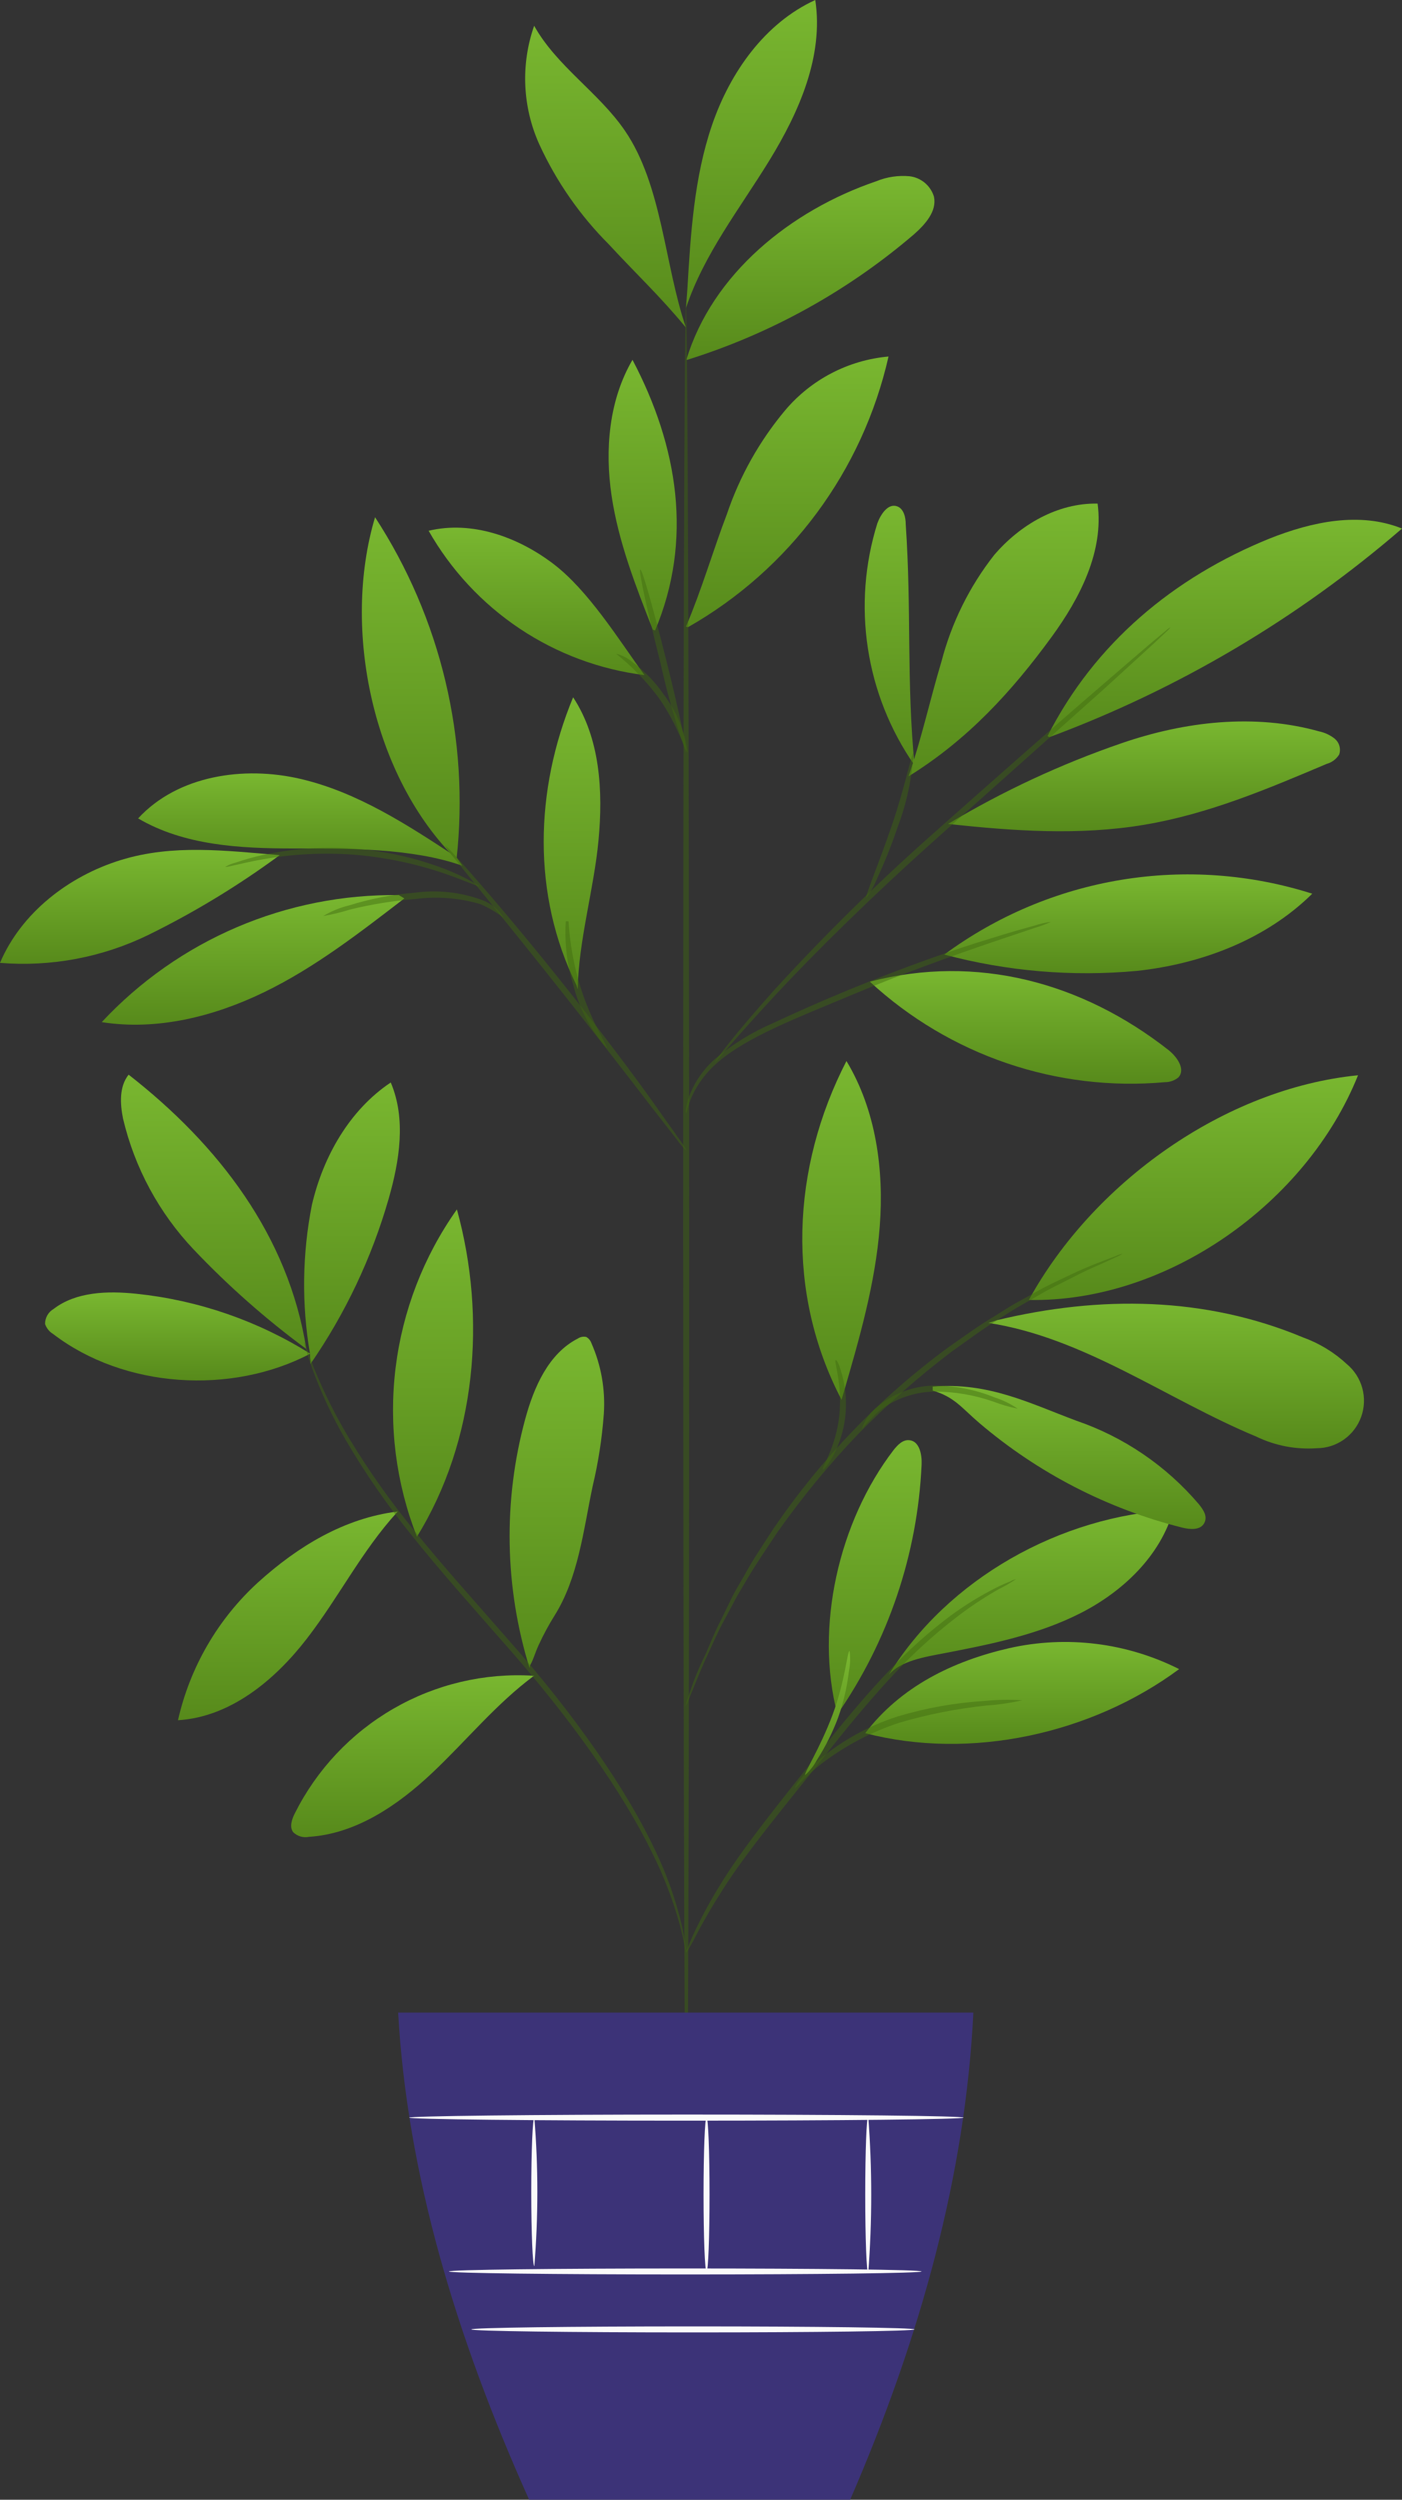 <svg width="165" height="294" viewBox="0 0 165 294" fill="none" xmlns="http://www.w3.org/2000/svg">
<rect x="0" y="0" width="165" height="294" fill="#333333" stroke="none"/>
<path d="M36.543 159.234C30.331 155.334 23.31 152.914 16.019 152.159C12.667 151.817 8.963 151.911 6.305 153.951C5.997 154.131 5.742 154.389 5.566 154.7C5.39 155.011 5.3 155.363 5.305 155.72C5.472 156.214 5.81 156.632 6.258 156.899C14.608 163.29 27.24 164.092 36.543 159.198" fill="url(#paint0_linear)"/>
<path d="M36.049 158.656C31.296 155.156 26.86 151.242 22.794 146.959C18.712 142.654 15.842 137.339 14.479 131.559C14.126 129.802 14.02 127.797 15.137 126.394C25.723 134.648 33.956 145.367 36.049 158.656Z" fill="url(#paint1_linear)"/>
<path d="M36.472 159.163C35.491 153.38 35.571 147.466 36.707 141.711C38.036 136.016 41.13 130.557 45.987 127.314C47.81 131.594 47.022 136.523 45.74 140.992C43.749 147.925 40.643 154.485 36.543 160.413" fill="url(#paint2_linear)"/>
<path d="M46.822 177.77C40.542 178.537 35.061 181.862 30.356 186.119C25.641 190.427 22.357 196.082 20.947 202.32C27.122 201.943 32.356 197.604 36.143 192.687C39.93 187.769 42.565 182.44 46.728 177.864" fill="url(#paint3_linear)"/>
<path d="M49.068 180.742C46.597 174.438 45.734 167.617 46.555 160.894C47.377 154.172 49.857 147.761 53.773 142.242C57.301 155.024 56.042 169.457 49.068 180.742Z" fill="url(#paint4_linear)"/>
<path d="M62.759 197.085C57.014 196.734 51.293 198.081 46.305 200.959C41.316 203.836 37.28 208.119 34.696 213.275C34.343 213.982 34.038 214.867 34.508 215.492C34.75 215.727 35.046 215.899 35.37 215.994C35.694 216.088 36.036 216.102 36.366 216.034C41.894 215.68 46.799 212.343 50.844 208.534C54.89 204.726 58.419 200.351 62.888 197.061" fill="url(#paint5_linear)"/>
<path d="M62.323 196.189C59.379 186.681 59.199 176.528 61.806 166.922C62.829 163.149 64.558 159.175 68.027 157.418C68.168 157.325 68.326 157.261 68.492 157.23C68.657 157.2 68.828 157.204 68.992 157.241C69.271 157.396 69.484 157.648 69.592 157.948C70.755 160.573 71.259 163.443 71.062 166.309C70.852 169.174 70.411 172.017 69.745 174.81C68.651 180.011 68.063 185.588 65.228 190.069C64.556 191.15 63.951 192.273 63.417 193.429C62.876 194.609 62.876 194.962 62.382 195.87" fill="url(#paint6_linear)"/>
<path d="M98.548 201.601C95.867 191.366 98.713 178.961 105.146 170.566C105.629 169.952 106.252 169.292 107.028 169.386C108.204 169.492 108.522 171.073 108.463 172.264C107.983 182.792 104.546 192.969 98.548 201.625" fill="url(#paint7_linear)"/>
<path d="M101.818 203.841C114.226 207.072 128.457 203.936 138.772 196.307C132.591 193.196 125.526 192.325 118.778 193.842C112.097 195.375 105.993 198.382 101.83 203.841" fill="url(#paint8_linear)"/>
<path d="M104.57 197.026C111.521 185.67 124.834 178.265 138.101 177.581C136.584 182.994 132.138 187.203 127.14 189.739C122.141 192.274 116.554 193.394 111.038 194.455C108.898 194.868 105.958 195.328 104.57 197.014" fill="url(#paint9_linear)"/>
<path d="M99.243 163.95C101.124 157.489 103.018 150.98 103.535 144.27C104.053 137.561 103.088 130.545 99.619 124.79C93.127 137.372 92.468 152.088 99.043 164.634" fill="url(#paint10_linear)"/>
<path d="M121.083 152.89C128.681 139.058 144.159 128.01 159.825 126.465C153.78 141.546 137.302 153.208 121.083 152.89Z" fill="url(#paint11_linear)"/>
<path d="M116.32 155.59C127.634 157.323 137.278 164.564 147.852 168.962C150.068 170.033 152.525 170.504 154.979 170.33C156.124 170.324 157.239 169.965 158.173 169.302C159.107 168.638 159.815 167.703 160.2 166.622C160.586 165.542 160.63 164.368 160.327 163.262C160.024 162.155 159.389 161.169 158.508 160.436C157.012 159.048 155.251 157.978 153.333 157.288C141.807 152.477 129.457 152.359 117.319 155.272" fill="url(#paint12_linear)"/>
<path d="M109.768 163.549C112.332 164.292 113.203 165.613 115.237 167.346C122.155 173.245 130.338 177.462 139.148 179.669C140.054 179.893 141.254 179.987 141.712 179.162C142.171 178.336 141.606 177.558 141.089 176.909C137.246 172.394 132.261 169.001 126.658 167.087C121.13 165.023 116.355 162.547 109.768 163.078" fill="url(#paint13_linear)"/>
<path d="M102.406 115.487C107.052 119.765 112.538 123.024 118.512 125.055C124.487 127.085 130.818 127.842 137.102 127.278C137.681 127.282 138.243 127.082 138.689 126.712C139.56 125.757 138.513 124.283 137.513 123.493C127.316 115.51 114.967 112.209 102.429 115.44" fill="url(#paint14_linear)"/>
<path d="M111.133 112.268C117.278 107.738 124.404 104.728 131.929 103.485C139.455 102.241 147.168 102.798 154.438 105.11C148.981 110.499 141.418 113.364 133.797 114.19C126.188 114.891 118.516 114.24 111.133 112.268Z" fill="url(#paint15_linear)"/>
<path d="M107.651 90.182C106.652 79.982 107.299 71.917 106.593 61.658C106.593 60.845 106.369 59.854 105.605 59.559C104.535 59.147 103.653 60.467 103.253 61.552C101.769 66.305 101.388 71.336 102.141 76.259C102.893 81.182 104.758 85.868 107.593 89.958" fill="url(#paint16_linear)"/>
<path d="M106.922 91.314C113.826 87.034 119.001 81.445 123.788 74.877C127.117 70.313 129.927 64.83 129.175 59.229C124.47 59.135 120.048 61.717 117.002 65.278C114.099 68.977 111.989 73.236 110.804 77.789C109.451 82.282 108.451 86.904 106.922 91.314Z" fill="url(#paint17_linear)"/>
<path d="M123.494 86.703C138.674 81.062 152.729 72.752 165 62.165C160.048 60.161 154.415 61.352 149.404 63.344C138.09 67.931 128.834 75.666 123.282 86.574" fill="url(#paint18_linear)"/>
<path d="M111.58 96.903C119.248 97.741 127.022 98.283 134.632 97.01C142.241 95.736 149.169 92.788 156.143 89.84C156.755 89.67 157.28 89.274 157.613 88.732C157.721 88.406 157.728 88.055 157.633 87.724C157.539 87.394 157.348 87.1 157.084 86.881C156.546 86.457 155.919 86.162 155.249 86.02C147.663 83.897 139.466 84.841 131.997 87.411C124.881 89.856 118.038 93.037 111.58 96.903Z" fill="url(#paint19_linear)"/>
<path d="M67.827 115.841C62.605 105.228 62.935 92.906 67.451 82.01C70.638 86.869 70.98 93.047 70.439 98.825C69.897 104.603 68.086 110.617 67.992 116.359" fill="url(#paint20_linear)"/>
<path d="M46.939 105.275C40.395 105.19 33.905 106.475 27.884 109.047C21.863 111.62 16.444 115.424 11.973 120.215C18.488 121.241 25.192 119.555 31.12 116.678C37.048 113.801 42.317 109.709 47.586 105.664" fill="url(#paint21_linear)"/>
<path d="M32.908 100.571C26.522 100.052 20.371 99.262 14.231 101.148C8.092 103.035 2.505 107.351 0 113.246C6.028 113.738 12.078 112.594 17.513 109.933C22.91 107.278 28.062 104.149 32.908 100.582" fill="url(#paint22_linear)"/>
<path d="M53.69 100.783C47.951 97.01 42.047 93.165 35.366 91.609C28.686 90.052 20.923 91.196 16.254 96.255C21.676 99.439 28.239 99.792 34.519 99.792C40.8 99.792 48.492 99.722 54.408 101.82" fill="url(#paint23_linear)"/>
<path d="M53.726 101.089C43.905 91.42 40.188 74.051 44.14 60.833C51.892 72.732 55.281 86.962 53.726 101.089Z" fill="url(#paint24_linear)"/>
<path d="M80.73 73.697C82.576 69.382 83.882 64.842 85.552 60.456C87.061 55.996 89.387 51.857 92.409 48.251C95.476 44.623 99.845 42.353 104.57 41.931C103.061 48.592 100.182 54.864 96.117 60.346C92.052 65.828 86.892 70.4 80.965 73.768" fill="url(#paint25_linear)"/>
<path d="M75.849 79.404C72.779 75.171 69.239 69.429 65.075 66.281C60.912 63.132 55.513 61.21 50.444 62.425C53.072 67.039 56.736 70.976 61.146 73.924C65.555 76.871 70.59 78.748 75.849 79.404Z" fill="url(#paint26_linear)"/>
<path d="M76.825 74.051C74.814 68.934 72.791 63.757 71.979 58.321C71.168 52.885 71.662 47.072 74.437 42.32C79.824 52.543 81.565 63.545 77.095 74.157" fill="url(#paint27_linear)"/>
<path d="M80.776 42.32C83.834 32.191 93.079 24.739 103.123 21.319C104.362 20.81 105.706 20.607 107.04 20.729C107.703 20.805 108.33 21.075 108.842 21.504C109.355 21.934 109.73 22.505 109.921 23.147C110.274 24.868 108.863 26.413 107.569 27.557C99.762 34.239 90.683 39.261 80.882 42.32" fill="url(#paint28_linear)"/>
<path d="M80.894 34.042C81.282 27.51 81.682 20.883 83.799 14.704C85.916 8.525 90.009 2.712 95.949 0C96.948 6.592 94.055 13.159 90.55 18.867C87.045 24.574 82.835 29.904 80.73 36.236" fill="url(#paint29_linear)"/>
<path d="M80.73 38.535C78.201 31.154 77.942 21.779 73.532 15.353C70.45 10.86 65.522 7.794 62.864 3.031C61.262 7.598 61.486 12.61 63.488 17.015C65.493 21.37 68.253 25.335 71.638 28.724C74.908 32.262 77.695 34.844 80.73 38.535Z" fill="url(#paint30_linear)"/>
<path d="M80.777 255.925C80.589 255.925 80.413 206.695 80.401 145.968C80.389 85.242 80.531 36 80.73 36C80.93 36 81.095 85.23 81.107 145.968C81.118 206.707 80.977 255.925 80.777 255.925Z" fill="#406910" fill-opacity="0.45"/>
<path d="M123.694 108.412C123.099 108.695 122.481 108.928 121.847 109.108L116.767 110.817C112.485 112.28 106.593 114.355 100.207 117.032C93.82 119.708 87.916 121.961 84.517 124.908C83.162 126.045 82.084 127.476 81.365 129.094C80.883 130.274 80.801 130.957 80.73 130.946C80.702 130.774 80.702 130.599 80.73 130.427C80.807 129.938 80.925 129.457 81.083 128.988C81.731 127.272 82.789 125.741 84.164 124.531C86.225 122.8 88.527 121.382 90.998 120.321C93.715 119.048 96.737 117.716 99.936 116.395C106.346 113.765 112.274 111.678 116.614 110.369C118.778 109.685 120.542 109.19 121.765 108.86C122.393 108.651 123.038 108.501 123.694 108.412Z" fill="#406910" fill-opacity="0.45"/>
<path d="M137.76 73.768C137.609 73.972 137.435 74.157 137.243 74.323L135.667 75.796C134.208 77.141 132.209 78.945 129.786 81.162L110.203 98.637C102.559 105.464 95.961 111.985 91.386 116.89C89.104 119.343 87.293 121.371 86.058 122.786L84.635 124.413C84.48 124.614 84.302 124.796 84.106 124.956C84.225 124.73 84.367 124.516 84.529 124.319C84.823 123.93 85.258 123.34 85.846 122.609C87.022 121.135 88.775 119.072 91.021 116.548C96.934 110.074 103.183 103.918 109.745 98.106C117.413 91.302 124.399 85.135 129.469 80.784C131.95 78.638 133.997 76.881 135.502 75.596L137.16 74.216C137.339 74.04 137.541 73.889 137.76 73.768Z" fill="#406910" fill-opacity="0.45"/>
<path d="M101.959 105.582C101.759 105.488 103.347 101.785 104.946 97.115C106.546 92.446 107.299 88.496 107.51 88.531C107.337 91.548 106.698 94.519 105.617 97.34C104.943 99.347 104.157 101.316 103.264 103.235C102.935 104.072 102.496 104.861 101.959 105.582Z" fill="#406910" fill-opacity="0.45"/>
<path d="M80.824 135.379C80.388 134.963 79.995 134.505 79.648 134.011L76.625 130.132C74.096 126.842 70.591 122.314 66.663 117.35C62.735 112.386 59.124 107.917 56.513 104.709L53.42 100.889C53.017 100.44 52.662 99.95 52.361 99.427C52.827 99.811 53.253 100.241 53.632 100.712C54.419 101.561 55.537 102.823 56.889 104.391C59.606 107.528 63.288 111.938 67.216 116.902C71.144 121.866 74.602 126.465 77.025 129.873C78.201 131.559 79.212 132.927 79.871 133.894C80.237 134.356 80.556 134.854 80.824 135.379Z" fill="#406910" fill-opacity="0.45"/>
<path d="M71.415 123.269C69.519 121.159 68.167 118.617 67.475 115.864C66.733 113.454 66.43 110.93 66.581 108.412H66.886C66.745 108.978 66.651 109.285 66.592 109.273C66.534 109.261 66.592 108.943 66.592 108.353H66.91C67.057 110.81 67.479 113.242 68.168 115.605C69.474 120.062 71.603 123.151 71.415 123.269Z" fill="#406910" fill-opacity="0.45"/>
<path d="M59.265 107.94C58.423 107.298 57.507 106.759 56.537 106.337C54.058 105.605 51.454 105.4 48.892 105.735C46.299 105.939 43.726 106.353 41.2 106.973C40.163 107.298 39.106 107.554 38.036 107.74C38.978 107.171 40.002 106.75 41.071 106.49C43.59 105.703 46.19 105.2 48.821 104.992C51.478 104.632 54.182 104.923 56.701 105.841C57.773 106.221 58.68 106.963 59.265 107.94Z" fill="#406910" fill-opacity="0.45"/>
<path d="M56.385 104.238C56.385 104.344 54.785 103.589 52.174 102.693C48.767 101.54 45.232 100.811 41.648 100.523C38.063 100.256 34.46 100.438 30.921 101.066C28.204 101.561 26.558 102.068 26.523 101.95C26.885 101.725 27.283 101.562 27.699 101.467C28.739 101.107 29.799 100.808 30.874 100.571C38.056 99.002 45.538 99.576 52.397 102.221C53.413 102.614 54.403 103.071 55.361 103.589C56.043 103.966 56.408 104.191 56.385 104.238Z" fill="#406910" fill-opacity="0.45"/>
<path d="M80.73 88.484C79.502 85.013 78.493 81.469 77.707 77.872C76.19 71.905 75.119 67.035 75.355 66.988C75.59 66.941 76.919 71.705 78.424 77.695C79.93 83.685 80.918 88.484 80.73 88.484Z" fill="#406910" fill-opacity="0.45"/>
<path d="M80.93 88.484C80.718 88.555 79.824 85.347 77.519 82.069C76.077 80.128 74.389 78.384 72.497 76.881C73.213 77.058 73.878 77.401 74.438 77.883C75.861 78.924 77.098 80.2 78.096 81.657C79.617 83.647 80.594 86 80.93 88.484Z" fill="#406910" fill-opacity="0.45"/>
<path d="M80.777 229.653C80.707 229.653 80.554 228.474 80.001 226.375C79.191 223.432 78.092 220.576 76.719 217.85C73.332 210.893 67.157 202.084 59.313 193.253C55.42 188.807 51.656 184.598 48.457 180.577C45.582 177.041 42.983 173.288 40.683 169.351C39.14 166.69 37.83 163.901 36.766 161.014C36.402 159.988 36.143 159.187 35.99 158.656C35.893 158.381 35.826 158.096 35.79 157.807C35.861 157.807 36.213 158.986 36.966 160.944C38.124 163.767 39.492 166.498 41.059 169.115C43.401 172.993 46.023 176.694 48.904 180.187C52.115 184.173 55.89 188.347 59.783 192.804C67.651 201.66 73.814 210.586 77.119 217.649C78.458 220.422 79.496 223.332 80.213 226.328C80.408 227.144 80.553 227.971 80.648 228.804C80.721 229.082 80.764 229.366 80.777 229.653Z" fill="#406910" fill-opacity="0.45"/>
<path d="M119.566 185.729C118.916 186.171 118.236 186.565 117.531 186.909C115.69 187.955 113.928 189.138 112.262 190.446C109.791 192.367 107.474 194.48 105.334 196.766C102.9 199.349 100.395 202.332 97.842 205.539C92.738 211.966 87.963 217.649 85.093 222.189C83.646 224.441 82.588 226.34 81.894 227.672C81.551 228.383 81.158 229.069 80.718 229.724C80.751 229.523 80.815 229.328 80.906 229.146C81.059 228.769 81.271 228.226 81.588 227.542C82.486 225.61 83.495 223.732 84.611 221.918C87.398 217.272 92.138 211.506 97.231 205.091C99.795 201.884 102.324 198.889 104.805 196.318C106.975 194.026 109.336 191.924 111.862 190.033C113.58 188.769 115.402 187.653 117.308 186.696C117.978 186.366 118.484 186.154 118.895 186.001C119.099 185.868 119.327 185.776 119.566 185.729Z" fill="#406910" fill-opacity="0.45"/>
<path d="M120.319 199.974C118.906 200.292 117.47 200.5 116.026 200.599C112.577 200.962 109.168 201.637 105.84 202.615C102.552 203.691 99.467 205.313 96.714 207.414C94.609 209.041 93.621 210.397 93.526 210.315C93.674 209.948 93.889 209.611 94.162 209.324C94.826 208.465 95.575 207.675 96.396 206.966C99.115 204.693 102.246 202.967 105.617 201.884C108.988 200.87 112.465 200.253 115.979 200.044C117.421 199.899 118.872 199.876 120.319 199.974Z" fill="#406910" fill-opacity="0.45"/>
<path d="M94.773 208.758C94.549 208.629 96.49 205.669 97.983 201.683C99.477 197.698 99.724 194.125 99.983 194.172C100.094 194.957 100.07 195.754 99.912 196.531C99.697 198.384 99.275 200.207 98.654 201.966C98.003 203.718 97.168 205.394 96.16 206.966C95.802 207.638 95.332 208.243 94.773 208.758Z" fill="url(#paint31_linear)"/>
<path d="M132.115 147.442C131.905 147.597 131.676 147.724 131.433 147.819L129.41 148.739C128.528 149.117 127.457 149.6 126.246 150.237C125.035 150.873 123.611 151.51 122.141 152.395L119.789 153.739C118.978 154.199 118.166 154.765 117.319 155.295C115.59 156.345 113.861 157.654 112.003 158.963C108.078 161.938 104.379 165.202 100.936 168.726C97.524 172.302 94.379 176.125 91.527 180.164C90.268 182.062 89.045 183.843 87.998 185.6C87.492 186.484 86.963 187.31 86.528 188.135L85.269 190.493C84.434 192.003 83.835 193.441 83.258 194.679C82.682 195.917 82.212 197.038 81.871 197.898L81.024 199.962C80.933 200.205 80.819 200.438 80.683 200.658C80.719 200.403 80.786 200.153 80.883 199.915C81.071 199.349 81.318 198.653 81.612 197.804C82.023 196.716 82.49 195.649 83.011 194.609C83.564 193.347 84.129 191.885 84.94 190.352L86.116 187.923C86.54 187.074 87.057 186.237 87.563 185.352C88.527 183.56 89.751 181.756 90.997 179.834C96.6 171.597 103.56 164.375 111.58 158.479C113.461 157.17 115.214 155.885 116.966 154.847C117.837 154.317 118.648 153.762 119.471 153.303L121.824 152.005C123.317 151.145 124.752 150.52 125.999 149.918C127.246 149.317 128.351 148.869 129.222 148.527L131.303 147.725C131.564 147.604 131.836 147.509 132.115 147.442Z" fill="#406910" fill-opacity="0.45"/>
<path d="M101.43 168.101C101.718 167.106 102.306 166.225 103.112 165.578C105.003 163.936 107.408 163.01 109.91 162.96C112.366 162.955 114.799 163.431 117.073 164.363C118.034 164.668 118.945 165.113 119.778 165.684C118.8 165.484 117.84 165.204 116.908 164.847C114.665 164.064 112.308 163.666 109.933 163.667C107.582 163.717 105.307 164.519 103.441 165.955C102.718 166.619 102.046 167.336 101.43 168.101Z" fill="#406910" fill-opacity="0.45"/>
<path d="M96.843 172.841C96.643 172.735 98.372 170.188 98.772 166.545C99.172 162.901 98.125 160.036 98.337 159.977C98.549 159.918 98.807 160.613 99.137 161.804C99.546 163.377 99.662 165.012 99.478 166.627C99.293 168.244 98.806 169.813 98.043 171.249C97.443 172.334 96.914 172.9 96.843 172.841Z" fill="#406910" fill-opacity="0.45"/>
<path d="M46.857 236.705C47.916 255.571 53.573 274.65 62.276 294H100.054C108.357 274.85 113.614 255.736 114.555 236.705H46.857Z" fill="#3C3378"/>
<path d="M108.463 267.15C108.463 267.351 96.008 267.504 80.648 267.504C65.287 267.504 52.832 267.351 52.832 267.15C52.832 266.95 65.287 266.797 80.648 266.797C96.008 266.797 108.463 266.95 108.463 267.15Z" fill="#FAFAFA"/>
<path d="M107.628 273.966C107.628 274.166 95.949 274.32 81.542 274.32C67.134 274.32 55.467 274.166 55.467 273.966C55.467 273.765 67.122 273.612 81.542 273.612C95.961 273.612 107.628 273.765 107.628 273.966Z" fill="#FAFAFA"/>
<path d="M62.887 249.062C63.358 254.874 63.358 260.714 62.887 266.525C62.687 266.525 62.523 262.622 62.523 257.788C62.523 252.953 62.687 249.062 62.887 249.062Z" fill="#FAFAFA"/>
<path d="M83.153 249.062C83.353 249.062 83.505 253.107 83.505 258.106C83.505 263.106 83.353 267.15 83.153 267.15C82.953 267.15 82.8 263.106 82.8 258.106C82.8 253.107 82.953 249.062 83.153 249.062Z" fill="#FAFAFA"/>
<path d="M102.182 248.909C102.653 255.051 102.653 261.22 102.182 267.363C101.982 267.363 101.829 263.224 101.829 258.13C101.829 253.036 101.982 248.909 102.182 248.909Z" fill="#FAFAFA"/>
<path d="M113.403 249.062C113.403 249.251 98.796 249.416 80.777 249.416C62.759 249.416 48.151 249.251 48.151 249.062C48.151 248.873 62.747 248.697 80.777 248.697C98.807 248.697 113.403 248.85 113.403 249.062Z" fill="#FAFAFA"/>
<defs>
<linearGradient id="paint0_linear" x1="20.924" y1="152.007" x2="20.924" y2="162.36" gradientUnits="userSpaceOnUse">
<stop stop-color="#79B730"/>
<stop offset="1" stop-color="#578A1B"/>
</linearGradient>
<linearGradient id="paint1_linear" x1="25.143" y1="126.394" x2="25.143" y2="158.656" gradientUnits="userSpaceOnUse">
<stop stop-color="#79B730"/>
<stop offset="1" stop-color="#578A1B"/>
</linearGradient>
<linearGradient id="paint2_linear" x1="41.425" y1="127.314" x2="41.425" y2="160.413" gradientUnits="userSpaceOnUse">
<stop stop-color="#79B730"/>
<stop offset="1" stop-color="#578A1B"/>
</linearGradient>
<linearGradient id="paint3_linear" x1="33.885" y1="177.77" x2="33.885" y2="202.32" gradientUnits="userSpaceOnUse">
<stop stop-color="#79B730"/>
<stop offset="1" stop-color="#578A1B"/>
</linearGradient>
<linearGradient id="paint4_linear" x1="50.966" y1="142.242" x2="50.966" y2="180.742" gradientUnits="userSpaceOnUse">
<stop stop-color="#79B730"/>
<stop offset="1" stop-color="#578A1B"/>
</linearGradient>
<linearGradient id="paint5_linear" x1="48.578" y1="197.03" x2="48.578" y2="216.077" gradientUnits="userSpaceOnUse">
<stop stop-color="#79B730"/>
<stop offset="1" stop-color="#578A1B"/>
</linearGradient>
<linearGradient id="paint6_linear" x1="65.539" y1="157.21" x2="65.539" y2="196.189" gradientUnits="userSpaceOnUse">
<stop stop-color="#79B730"/>
<stop offset="1" stop-color="#578A1B"/>
</linearGradient>
<linearGradient id="paint7_linear" x1="103.006" y1="169.377" x2="103.006" y2="201.625" gradientUnits="userSpaceOnUse">
<stop stop-color="#79B730"/>
<stop offset="1" stop-color="#578A1B"/>
</linearGradient>
<linearGradient id="paint8_linear" x1="120.295" y1="193.114" x2="120.295" y2="205.103" gradientUnits="userSpaceOnUse">
<stop stop-color="#79B730"/>
<stop offset="1" stop-color="#578A1B"/>
</linearGradient>
<linearGradient id="paint9_linear" x1="121.335" y1="177.581" x2="121.335" y2="197.026" gradientUnits="userSpaceOnUse">
<stop stop-color="#79B730"/>
<stop offset="1" stop-color="#578A1B"/>
</linearGradient>
<linearGradient id="paint10_linear" x1="99.043" y1="124.79" x2="99.043" y2="164.634" gradientUnits="userSpaceOnUse">
<stop stop-color="#79B730"/>
<stop offset="1" stop-color="#578A1B"/>
</linearGradient>
<linearGradient id="paint11_linear" x1="140.454" y1="126.465" x2="140.454" y2="152.896" gradientUnits="userSpaceOnUse">
<stop stop-color="#79B730"/>
<stop offset="1" stop-color="#578A1B"/>
</linearGradient>
<linearGradient id="paint12_linear" x1="138.423" y1="153.328" x2="138.423" y2="170.365" gradientUnits="userSpaceOnUse">
<stop stop-color="#79B730"/>
<stop offset="1" stop-color="#578A1B"/>
</linearGradient>
<linearGradient id="paint13_linear" x1="125.825" y1="163.005" x2="125.825" y2="179.825" gradientUnits="userSpaceOnUse">
<stop stop-color="#79B730"/>
<stop offset="1" stop-color="#578A1B"/>
</linearGradient>
<linearGradient id="paint14_linear" x1="120.71" y1="114.212" x2="120.71" y2="127.459" gradientUnits="userSpaceOnUse">
<stop stop-color="#79B730"/>
<stop offset="1" stop-color="#578A1B"/>
</linearGradient>
<linearGradient id="paint15_linear" x1="132.785" y1="102.838" x2="132.785" y2="114.463" gradientUnits="userSpaceOnUse">
<stop stop-color="#79B730"/>
<stop offset="1" stop-color="#578A1B"/>
</linearGradient>
<linearGradient id="paint16_linear" x1="104.708" y1="59.482" x2="104.708" y2="90.182" gradientUnits="userSpaceOnUse">
<stop stop-color="#79B730"/>
<stop offset="1" stop-color="#578A1B"/>
</linearGradient>
<linearGradient id="paint17_linear" x1="118.11" y1="59.227" x2="118.11" y2="91.314" gradientUnits="userSpaceOnUse">
<stop stop-color="#79B730"/>
<stop offset="1" stop-color="#578A1B"/>
</linearGradient>
<linearGradient id="paint18_linear" x1="144.141" y1="61.131" x2="144.141" y2="86.703" gradientUnits="userSpaceOnUse">
<stop stop-color="#79B730"/>
<stop offset="1" stop-color="#578A1B"/>
</linearGradient>
<linearGradient id="paint19_linear" x1="134.64" y1="84.849" x2="134.64" y2="97.766" gradientUnits="userSpaceOnUse">
<stop stop-color="#79B730"/>
<stop offset="1" stop-color="#578A1B"/>
</linearGradient>
<linearGradient id="paint20_linear" x1="67.318" y1="82.01" x2="67.318" y2="116.359" gradientUnits="userSpaceOnUse">
<stop stop-color="#79B730"/>
<stop offset="1" stop-color="#578A1B"/>
</linearGradient>
<linearGradient id="paint21_linear" x1="29.779" y1="105.271" x2="29.779" y2="120.518" gradientUnits="userSpaceOnUse">
<stop stop-color="#79B730"/>
<stop offset="1" stop-color="#578A1B"/>
</linearGradient>
<linearGradient id="paint22_linear" x1="16.454" y1="99.956" x2="16.454" y2="113.358" gradientUnits="userSpaceOnUse">
<stop stop-color="#79B730"/>
<stop offset="1" stop-color="#578A1B"/>
</linearGradient>
<linearGradient id="paint23_linear" x1="35.331" y1="90.963" x2="35.331" y2="101.82" gradientUnits="userSpaceOnUse">
<stop stop-color="#79B730"/>
<stop offset="1" stop-color="#578A1B"/>
</linearGradient>
<linearGradient id="paint24_linear" x1="48.34" y1="60.833" x2="48.34" y2="101.089" gradientUnits="userSpaceOnUse">
<stop stop-color="#79B730"/>
<stop offset="1" stop-color="#578A1B"/>
</linearGradient>
<linearGradient id="paint25_linear" x1="92.65" y1="41.931" x2="92.65" y2="73.768" gradientUnits="userSpaceOnUse">
<stop stop-color="#79B730"/>
<stop offset="1" stop-color="#578A1B"/>
</linearGradient>
<linearGradient id="paint26_linear" x1="63.147" y1="62.057" x2="63.147" y2="79.404" gradientUnits="userSpaceOnUse">
<stop stop-color="#79B730"/>
<stop offset="1" stop-color="#578A1B"/>
</linearGradient>
<linearGradient id="paint27_linear" x1="75.635" y1="42.32" x2="75.635" y2="74.157" gradientUnits="userSpaceOnUse">
<stop stop-color="#79B730"/>
<stop offset="1" stop-color="#578A1B"/>
</linearGradient>
<linearGradient id="paint28_linear" x1="95.376" y1="20.695" x2="95.376" y2="42.32" gradientUnits="userSpaceOnUse">
<stop stop-color="#79B730"/>
<stop offset="1" stop-color="#578A1B"/>
</linearGradient>
<linearGradient id="paint29_linear" x1="88.439" y1="0" x2="88.439" y2="36.236" gradientUnits="userSpaceOnUse">
<stop stop-color="#79B730"/>
<stop offset="1" stop-color="#578A1B"/>
</linearGradient>
<linearGradient id="paint30_linear" x1="71.268" y1="3.031" x2="71.268" y2="38.535" gradientUnits="userSpaceOnUse">
<stop stop-color="#79B730"/>
<stop offset="1" stop-color="#578A1B"/>
</linearGradient>
<linearGradient id="paint31_linear" x1="97.403" y1="194.172" x2="97.403" y2="208.758" gradientUnits="userSpaceOnUse">
<stop stop-color="#79B730"/>
<stop offset="1" stop-color="#578A1B"/>
</linearGradient>
</defs>
</svg>
